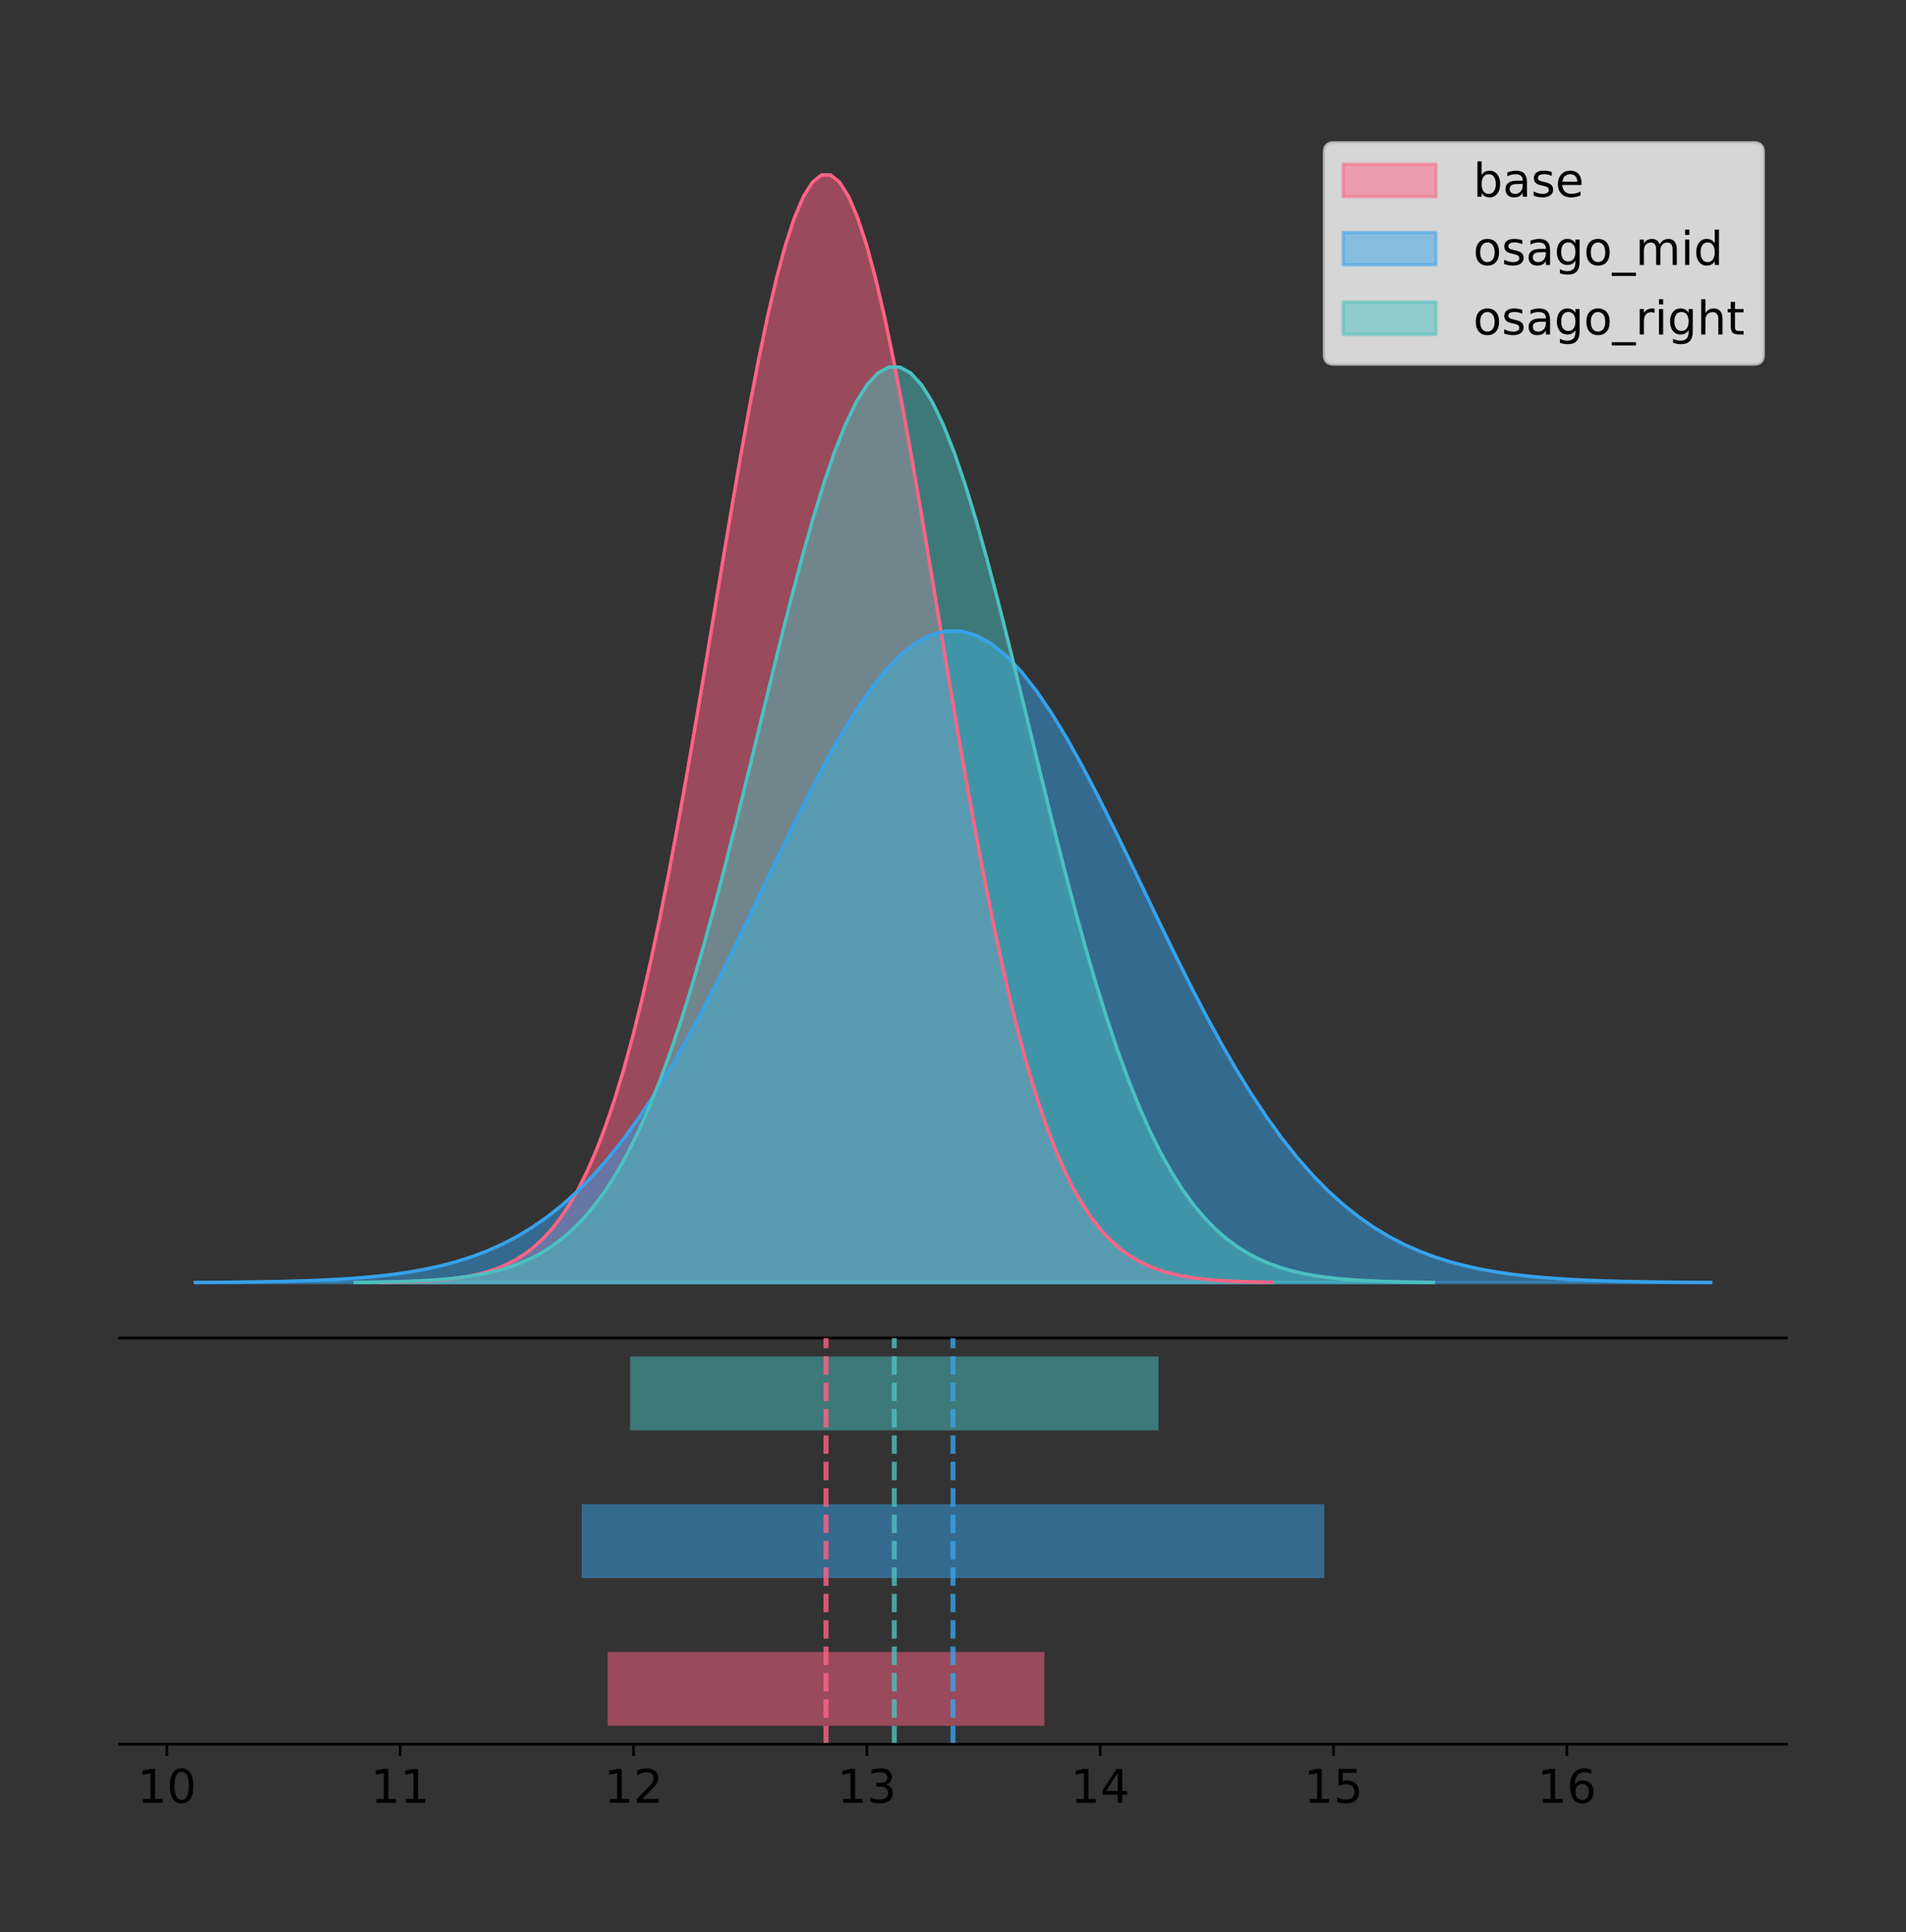 <?xml version="1.0" encoding="utf-8" standalone="no"?>
<!DOCTYPE svg PUBLIC "-//W3C//DTD SVG 1.1//EN"
  "http://www.w3.org/Graphics/SVG/1.1/DTD/svg11.dtd">
<!-- Created with matplotlib (https://matplotlib.org/) -->
<svg height="581.789pt" version="1.1" viewBox="0 0 574.2 581.789" width="574.2pt" xmlns="http://www.w3.org/2000/svg" xmlns:xlink="http://www.w3.org/1999/xlink">
 <rect x="0" y="0" width="574.2" height="581.789" fill="#333333" stroke="none"/>
 <defs>
  <style type="text/css">
*{stroke-linecap:butt;stroke-linejoin:round;}
  </style>
 </defs>
 <g id="figure_1">
  <g id="patch_1">
   <path d="M 0 581.789 
L 574.2 581.789 
L 574.2 0 
L 0 0 
z
" style="fill:none;"/>
  </g>
  <g id="axes_1">
   <g id="patch_2">
    <path d="M 36 402.93 
L 538.2 402.93 
L 538.2 36 
L 36 36 
z
" style="fill:none;"/>
   </g>
   <g id="PolyCollection_1">
    <defs>
     <path d="M 114.586 -195.538 
L 114.586 -195.65 
L 117.299 -195.692 
L 120.011 -195.749 
L 122.723 -195.825 
L 125.436 -195.925 
L 128.148 -196.058 
L 130.86 -196.23 
L 133.572 -196.455 
L 136.285 -196.744 
L 138.997 -197.115 
L 141.709 -197.585 
L 144.422 -198.179 
L 147.134 -198.923 
L 149.846 -199.848 
L 152.559 -200.99 
L 155.271 -202.39 
L 157.983 -204.093 
L 160.696 -206.151 
L 163.408 -208.617 
L 166.12 -211.552 
L 168.833 -215.017 
L 171.545 -219.078 
L 174.257 -223.801 
L 176.97 -229.25 
L 179.682 -235.488 
L 182.394 -242.572 
L 185.107 -250.552 
L 187.819 -259.468 
L 190.531 -269.344 
L 193.243 -280.192 
L 195.956 -292.002 
L 198.668 -304.744 
L 201.38 -318.365 
L 204.093 -332.786 
L 206.805 -347.901 
L 209.517 -363.58 
L 212.23 -379.667 
L 214.942 -395.98 
L 217.654 -412.318 
L 220.367 -428.462 
L 223.079 -444.18 
L 225.791 -459.23 
L 228.504 -473.372 
L 231.216 -486.366 
L 233.928 -497.987 
L 236.641 -508.025 
L 239.353 -516.294 
L 242.065 -522.64 
L 244.778 -526.94 
L 247.49 -529.111 
L 250.202 -529.111 
L 252.914 -526.94 
L 255.627 -522.64 
L 258.339 -516.294 
L 261.051 -508.025 
L 263.764 -497.987 
L 266.476 -486.366 
L 269.188 -473.372 
L 271.901 -459.23 
L 274.613 -444.18 
L 277.325 -428.462 
L 280.038 -412.318 
L 282.75 -395.98 
L 285.462 -379.667 
L 288.175 -363.58 
L 290.887 -347.901 
L 293.599 -332.786 
L 296.312 -318.365 
L 299.024 -304.744 
L 301.736 -292.002 
L 304.449 -280.192 
L 307.161 -269.344 
L 309.873 -259.468 
L 312.585 -250.552 
L 315.298 -242.572 
L 318.01 -235.488 
L 320.722 -229.25 
L 323.435 -223.801 
L 326.147 -219.078 
L 328.859 -215.017 
L 331.572 -211.552 
L 334.284 -208.617 
L 336.996 -206.151 
L 339.709 -204.093 
L 342.421 -202.39 
L 345.133 -200.99 
L 347.846 -199.848 
L 350.558 -198.923 
L 353.27 -198.179 
L 355.983 -197.585 
L 358.695 -197.115 
L 361.407 -196.744 
L 364.12 -196.455 
L 366.832 -196.23 
L 369.544 -196.058 
L 372.256 -195.925 
L 374.969 -195.825 
L 377.681 -195.749 
L 380.393 -195.692 
L 383.106 -195.65 
L 383.106 -195.538 
L 383.106 -195.538 
L 380.393 -195.538 
L 377.681 -195.538 
L 374.969 -195.538 
L 372.256 -195.538 
L 369.544 -195.538 
L 366.832 -195.538 
L 364.12 -195.538 
L 361.407 -195.538 
L 358.695 -195.538 
L 355.983 -195.538 
L 353.27 -195.538 
L 350.558 -195.538 
L 347.846 -195.538 
L 345.133 -195.538 
L 342.421 -195.538 
L 339.709 -195.538 
L 336.996 -195.538 
L 334.284 -195.538 
L 331.572 -195.538 
L 328.859 -195.538 
L 326.147 -195.538 
L 323.435 -195.538 
L 320.722 -195.538 
L 318.01 -195.538 
L 315.298 -195.538 
L 312.585 -195.538 
L 309.873 -195.538 
L 307.161 -195.538 
L 304.449 -195.538 
L 301.736 -195.538 
L 299.024 -195.538 
L 296.312 -195.538 
L 293.599 -195.538 
L 290.887 -195.538 
L 288.175 -195.538 
L 285.462 -195.538 
L 282.75 -195.538 
L 280.038 -195.538 
L 277.325 -195.538 
L 274.613 -195.538 
L 271.901 -195.538 
L 269.188 -195.538 
L 266.476 -195.538 
L 263.764 -195.538 
L 261.051 -195.538 
L 258.339 -195.538 
L 255.627 -195.538 
L 252.914 -195.538 
L 250.202 -195.538 
L 247.49 -195.538 
L 244.778 -195.538 
L 242.065 -195.538 
L 239.353 -195.538 
L 236.641 -195.538 
L 233.928 -195.538 
L 231.216 -195.538 
L 228.504 -195.538 
L 225.791 -195.538 
L 223.079 -195.538 
L 220.367 -195.538 
L 217.654 -195.538 
L 214.942 -195.538 
L 212.23 -195.538 
L 209.517 -195.538 
L 206.805 -195.538 
L 204.093 -195.538 
L 201.38 -195.538 
L 198.668 -195.538 
L 195.956 -195.538 
L 193.243 -195.538 
L 190.531 -195.538 
L 187.819 -195.538 
L 185.107 -195.538 
L 182.394 -195.538 
L 179.682 -195.538 
L 176.97 -195.538 
L 174.257 -195.538 
L 171.545 -195.538 
L 168.833 -195.538 
L 166.12 -195.538 
L 163.408 -195.538 
L 160.696 -195.538 
L 157.983 -195.538 
L 155.271 -195.538 
L 152.559 -195.538 
L 149.846 -195.538 
L 147.134 -195.538 
L 144.422 -195.538 
L 141.709 -195.538 
L 138.997 -195.538 
L 136.285 -195.538 
L 133.572 -195.538 
L 130.86 -195.538 
L 128.148 -195.538 
L 125.436 -195.538 
L 122.723 -195.538 
L 120.011 -195.538 
L 117.299 -195.538 
L 114.586 -195.538 
z
" id="m5df2a8a5c7" style="stroke:#ff6384;stroke-opacity:0.5;"/>
    </defs>
    <g clip-path="url(#pee54e3c9fa)">
     <use style="fill:#ff6384;fill-opacity:0.5;stroke:#ff6384;stroke-opacity:0.5;" x="0" xlink:href="#m5df2a8a5c7" y="581.789"/>
    </g>
   </g>
   <g id="PolyCollection_2">
    <defs>
     <path d="M 58.827 -195.538 
L 58.827 -195.604 
L 63.439 -195.629 
L 68.05 -195.662 
L 72.662 -195.707 
L 77.274 -195.766 
L 81.885 -195.844 
L 86.497 -195.945 
L 91.108 -196.077 
L 95.72 -196.248 
L 100.331 -196.465 
L 104.943 -196.742 
L 109.555 -197.091 
L 114.166 -197.529 
L 118.778 -198.073 
L 123.389 -198.745 
L 128.001 -199.568 
L 132.612 -200.57 
L 137.224 -201.78 
L 141.836 -203.23 
L 146.447 -204.956 
L 151.059 -206.995 
L 155.67 -209.383 
L 160.282 -212.161 
L 164.893 -215.366 
L 169.505 -219.035 
L 174.117 -223.201 
L 178.728 -227.895 
L 183.34 -233.139 
L 187.951 -238.948 
L 192.563 -245.328 
L 197.174 -252.274 
L 201.786 -259.768 
L 206.398 -267.779 
L 211.009 -276.261 
L 215.621 -285.151 
L 220.232 -294.373 
L 224.844 -303.834 
L 229.455 -313.429 
L 234.067 -323.038 
L 238.679 -332.534 
L 243.29 -341.778 
L 247.902 -350.63 
L 252.513 -358.947 
L 257.125 -366.59 
L 261.736 -373.425 
L 266.348 -379.329 
L 270.96 -384.192 
L 275.571 -387.924 
L 280.183 -390.454 
L 284.794 -391.73 
L 289.406 -391.73 
L 294.017 -390.454 
L 298.629 -387.924 
L 303.24 -384.192 
L 307.852 -379.329 
L 312.464 -373.425 
L 317.075 -366.59 
L 321.687 -358.947 
L 326.298 -350.63 
L 330.91 -341.778 
L 335.521 -332.534 
L 340.133 -323.038 
L 344.745 -313.429 
L 349.356 -303.834 
L 353.968 -294.373 
L 358.579 -285.151 
L 363.191 -276.261 
L 367.802 -267.779 
L 372.414 -259.768 
L 377.026 -252.274 
L 381.637 -245.328 
L 386.249 -238.948 
L 390.86 -233.139 
L 395.472 -227.895 
L 400.083 -223.201 
L 404.695 -219.035 
L 409.307 -215.366 
L 413.918 -212.161 
L 418.53 -209.383 
L 423.141 -206.995 
L 427.753 -204.956 
L 432.364 -203.23 
L 436.976 -201.78 
L 441.588 -200.57 
L 446.199 -199.568 
L 450.811 -198.745 
L 455.422 -198.073 
L 460.034 -197.529 
L 464.645 -197.091 
L 469.257 -196.742 
L 473.869 -196.465 
L 478.48 -196.248 
L 483.092 -196.077 
L 487.703 -195.945 
L 492.315 -195.844 
L 496.926 -195.766 
L 501.538 -195.707 
L 506.15 -195.662 
L 510.761 -195.629 
L 515.373 -195.604 
L 515.373 -195.538 
L 515.373 -195.538 
L 510.761 -195.538 
L 506.15 -195.538 
L 501.538 -195.538 
L 496.926 -195.538 
L 492.315 -195.538 
L 487.703 -195.538 
L 483.092 -195.538 
L 478.48 -195.538 
L 473.869 -195.538 
L 469.257 -195.538 
L 464.645 -195.538 
L 460.034 -195.538 
L 455.422 -195.538 
L 450.811 -195.538 
L 446.199 -195.538 
L 441.588 -195.538 
L 436.976 -195.538 
L 432.364 -195.538 
L 427.753 -195.538 
L 423.141 -195.538 
L 418.53 -195.538 
L 413.918 -195.538 
L 409.307 -195.538 
L 404.695 -195.538 
L 400.083 -195.538 
L 395.472 -195.538 
L 390.86 -195.538 
L 386.249 -195.538 
L 381.637 -195.538 
L 377.026 -195.538 
L 372.414 -195.538 
L 367.802 -195.538 
L 363.191 -195.538 
L 358.579 -195.538 
L 353.968 -195.538 
L 349.356 -195.538 
L 344.745 -195.538 
L 340.133 -195.538 
L 335.521 -195.538 
L 330.91 -195.538 
L 326.298 -195.538 
L 321.687 -195.538 
L 317.075 -195.538 
L 312.464 -195.538 
L 307.852 -195.538 
L 303.24 -195.538 
L 298.629 -195.538 
L 294.017 -195.538 
L 289.406 -195.538 
L 284.794 -195.538 
L 280.183 -195.538 
L 275.571 -195.538 
L 270.96 -195.538 
L 266.348 -195.538 
L 261.736 -195.538 
L 257.125 -195.538 
L 252.513 -195.538 
L 247.902 -195.538 
L 243.29 -195.538 
L 238.679 -195.538 
L 234.067 -195.538 
L 229.455 -195.538 
L 224.844 -195.538 
L 220.232 -195.538 
L 215.621 -195.538 
L 211.009 -195.538 
L 206.398 -195.538 
L 201.786 -195.538 
L 197.174 -195.538 
L 192.563 -195.538 
L 187.951 -195.538 
L 183.34 -195.538 
L 178.728 -195.538 
L 174.117 -195.538 
L 169.505 -195.538 
L 164.893 -195.538 
L 160.282 -195.538 
L 155.67 -195.538 
L 151.059 -195.538 
L 146.447 -195.538 
L 141.836 -195.538 
L 137.224 -195.538 
L 132.612 -195.538 
L 128.001 -195.538 
L 123.389 -195.538 
L 118.778 -195.538 
L 114.166 -195.538 
L 109.555 -195.538 
L 104.943 -195.538 
L 100.331 -195.538 
L 95.72 -195.538 
L 91.108 -195.538 
L 86.497 -195.538 
L 81.885 -195.538 
L 77.274 -195.538 
L 72.662 -195.538 
L 68.05 -195.538 
L 63.439 -195.538 
L 58.827 -195.538 
z
" id="m80ee0fc77f" style="stroke:#36a2eb;stroke-opacity:0.5;"/>
    </defs>
    <g clip-path="url(#pee54e3c9fa)">
     <use style="fill:#36a2eb;fill-opacity:0.5;stroke:#36a2eb;stroke-opacity:0.5;" x="0" xlink:href="#m80ee0fc77f" y="581.789"/>
    </g>
   </g>
   <g id="PolyCollection_3">
    <defs>
     <path d="M 106.988 -195.538 
L 106.988 -195.631 
L 110.269 -195.665 
L 113.55 -195.712 
L 116.832 -195.775 
L 120.113 -195.858 
L 123.394 -195.967 
L 126.676 -196.11 
L 129.957 -196.296 
L 133.238 -196.535 
L 136.52 -196.841 
L 139.801 -197.23 
L 143.082 -197.721 
L 146.364 -198.336 
L 149.645 -199.101 
L 152.926 -200.045 
L 156.208 -201.202 
L 159.489 -202.61 
L 162.77 -204.31 
L 166.052 -206.349 
L 169.333 -208.775 
L 172.614 -211.639 
L 175.896 -214.996 
L 179.177 -218.9 
L 182.459 -223.404 
L 185.74 -228.56 
L 189.021 -234.416 
L 192.303 -241.012 
L 195.584 -248.382 
L 198.865 -256.545 
L 202.147 -265.512 
L 205.428 -275.274 
L 208.709 -285.807 
L 211.991 -297.066 
L 215.272 -308.985 
L 218.553 -321.48 
L 221.835 -334.44 
L 225.116 -347.737 
L 228.397 -361.221 
L 231.679 -374.726 
L 234.96 -388.071 
L 238.241 -401.062 
L 241.523 -413.503 
L 244.804 -425.192 
L 248.085 -435.933 
L 251.367 -445.539 
L 254.648 -453.836 
L 257.929 -460.671 
L 261.211 -465.916 
L 264.492 -469.471 
L 267.773 -471.265 
L 271.055 -471.265 
L 274.336 -469.471 
L 277.617 -465.916 
L 280.899 -460.671 
L 284.18 -453.836 
L 287.461 -445.539 
L 290.743 -435.933 
L 294.024 -425.192 
L 297.305 -413.503 
L 300.587 -401.062 
L 303.868 -388.071 
L 307.149 -374.726 
L 310.431 -361.221 
L 313.712 -347.737 
L 316.993 -334.44 
L 320.275 -321.48 
L 323.556 -308.985 
L 326.837 -297.066 
L 330.119 -285.807 
L 333.4 -275.274 
L 336.682 -265.512 
L 339.963 -256.545 
L 343.244 -248.382 
L 346.526 -241.012 
L 349.807 -234.416 
L 353.088 -228.56 
L 356.37 -223.404 
L 359.651 -218.9 
L 362.932 -214.996 
L 366.214 -211.639 
L 369.495 -208.775 
L 372.776 -206.349 
L 376.058 -204.31 
L 379.339 -202.61 
L 382.62 -201.202 
L 385.902 -200.045 
L 389.183 -199.101 
L 392.464 -198.336 
L 395.746 -197.721 
L 399.027 -197.23 
L 402.308 -196.841 
L 405.59 -196.535 
L 408.871 -196.296 
L 412.152 -196.11 
L 415.434 -195.967 
L 418.715 -195.858 
L 421.996 -195.775 
L 425.278 -195.712 
L 428.559 -195.665 
L 431.84 -195.631 
L 431.84 -195.538 
L 431.84 -195.538 
L 428.559 -195.538 
L 425.278 -195.538 
L 421.996 -195.538 
L 418.715 -195.538 
L 415.434 -195.538 
L 412.152 -195.538 
L 408.871 -195.538 
L 405.59 -195.538 
L 402.308 -195.538 
L 399.027 -195.538 
L 395.746 -195.538 
L 392.464 -195.538 
L 389.183 -195.538 
L 385.902 -195.538 
L 382.62 -195.538 
L 379.339 -195.538 
L 376.058 -195.538 
L 372.776 -195.538 
L 369.495 -195.538 
L 366.214 -195.538 
L 362.932 -195.538 
L 359.651 -195.538 
L 356.37 -195.538 
L 353.088 -195.538 
L 349.807 -195.538 
L 346.526 -195.538 
L 343.244 -195.538 
L 339.963 -195.538 
L 336.682 -195.538 
L 333.4 -195.538 
L 330.119 -195.538 
L 326.837 -195.538 
L 323.556 -195.538 
L 320.275 -195.538 
L 316.993 -195.538 
L 313.712 -195.538 
L 310.431 -195.538 
L 307.149 -195.538 
L 303.868 -195.538 
L 300.587 -195.538 
L 297.305 -195.538 
L 294.024 -195.538 
L 290.743 -195.538 
L 287.461 -195.538 
L 284.18 -195.538 
L 280.899 -195.538 
L 277.617 -195.538 
L 274.336 -195.538 
L 271.055 -195.538 
L 267.773 -195.538 
L 264.492 -195.538 
L 261.211 -195.538 
L 257.929 -195.538 
L 254.648 -195.538 
L 251.367 -195.538 
L 248.085 -195.538 
L 244.804 -195.538 
L 241.523 -195.538 
L 238.241 -195.538 
L 234.96 -195.538 
L 231.679 -195.538 
L 228.397 -195.538 
L 225.116 -195.538 
L 221.835 -195.538 
L 218.553 -195.538 
L 215.272 -195.538 
L 211.991 -195.538 
L 208.709 -195.538 
L 205.428 -195.538 
L 202.147 -195.538 
L 198.865 -195.538 
L 195.584 -195.538 
L 192.303 -195.538 
L 189.021 -195.538 
L 185.74 -195.538 
L 182.459 -195.538 
L 179.177 -195.538 
L 175.896 -195.538 
L 172.614 -195.538 
L 169.333 -195.538 
L 166.052 -195.538 
L 162.77 -195.538 
L 159.489 -195.538 
L 156.208 -195.538 
L 152.926 -195.538 
L 149.645 -195.538 
L 146.364 -195.538 
L 143.082 -195.538 
L 139.801 -195.538 
L 136.52 -195.538 
L 133.238 -195.538 
L 129.957 -195.538 
L 126.676 -195.538 
L 123.394 -195.538 
L 120.113 -195.538 
L 116.832 -195.538 
L 113.55 -195.538 
L 110.269 -195.538 
L 106.988 -195.538 
z
" id="m386446748a" style="stroke:#4bc0c0;stroke-opacity:0.5;"/>
    </defs>
    <g clip-path="url(#pee54e3c9fa)">
     <use style="fill:#4bc0c0;fill-opacity:0.5;stroke:#4bc0c0;stroke-opacity:0.5;" x="0" xlink:href="#m386446748a" y="581.789"/>
    </g>
   </g>
   <g id="line2d_1">
    <path clip-path="url(#pee54e3c9fa)" d="M 114.586 386.139 
L 117.299 386.097 
L 120.011 386.04 
L 122.723 385.965 
L 125.436 385.864 
L 128.148 385.732 
L 130.86 385.559 
L 133.572 385.334 
L 136.285 385.045 
L 138.997 384.675 
L 141.709 384.204 
L 144.422 383.61 
L 147.134 382.867 
L 149.846 381.941 
L 152.559 380.799 
L 155.271 379.399 
L 157.983 377.696 
L 160.696 375.639 
L 163.408 373.172 
L 166.12 370.238 
L 168.833 366.772 
L 171.545 362.711 
L 174.257 357.989 
L 176.97 352.539 
L 179.682 346.301 
L 182.394 339.217 
L 185.107 331.237 
L 187.819 322.322 
L 190.531 312.445 
L 193.243 301.597 
L 195.956 289.787 
L 198.668 277.045 
L 201.38 263.424 
L 204.093 249.004 
L 206.805 233.888 
L 209.517 218.209 
L 212.23 202.123 
L 214.942 185.809 
L 217.654 169.471 
L 220.367 153.327 
L 223.079 137.61 
L 225.791 122.559 
L 228.504 108.418 
L 231.216 95.423 
L 233.928 83.803 
L 236.641 73.765 
L 239.353 65.495 
L 242.065 59.15 
L 244.778 54.85 
L 247.49 52.679 
L 250.202 52.679 
L 252.914 54.85 
L 255.627 59.15 
L 258.339 65.495 
L 261.051 73.765 
L 263.764 83.803 
L 266.476 95.423 
L 269.188 108.418 
L 271.901 122.559 
L 274.613 137.61 
L 277.325 153.327 
L 280.038 169.471 
L 282.75 185.809 
L 285.462 202.123 
L 288.175 218.209 
L 290.887 233.888 
L 293.599 249.004 
L 296.312 263.424 
L 299.024 277.045 
L 301.736 289.787 
L 304.449 301.597 
L 307.161 312.445 
L 309.873 322.322 
L 312.585 331.237 
L 315.298 339.217 
L 318.01 346.301 
L 320.722 352.539 
L 323.435 357.989 
L 326.147 362.711 
L 328.859 366.772 
L 331.572 370.238 
L 334.284 373.172 
L 336.996 375.639 
L 339.709 377.696 
L 342.421 379.399 
L 345.133 380.799 
L 347.846 381.941 
L 350.558 382.867 
L 353.27 383.61 
L 355.983 384.204 
L 358.695 384.675 
L 361.407 385.045 
L 364.12 385.334 
L 366.832 385.559 
L 369.544 385.732 
L 372.256 385.864 
L 374.969 385.965 
L 377.681 386.04 
L 380.393 386.097 
L 383.106 386.139 
" style="fill:none;stroke:#ff6384;stroke-linecap:square;"/>
   </g>
   <g id="line2d_2">
    <path clip-path="url(#pee54e3c9fa)" d="M 58.827 386.185 
L 63.439 386.161 
L 68.05 386.127 
L 72.662 386.083 
L 77.274 386.024 
L 81.885 385.946 
L 86.497 385.844 
L 91.108 385.712 
L 95.72 385.542 
L 100.331 385.324 
L 104.943 385.047 
L 109.555 384.698 
L 114.166 384.261 
L 118.778 383.716 
L 123.389 383.045 
L 128.001 382.221 
L 132.612 381.219 
L 137.224 380.009 
L 141.836 378.559 
L 146.447 376.833 
L 151.059 374.795 
L 155.67 372.406 
L 160.282 369.629 
L 164.893 366.424 
L 169.505 362.755 
L 174.117 358.588 
L 178.728 353.894 
L 183.34 348.651 
L 187.951 342.842 
L 192.563 336.462 
L 197.174 329.516 
L 201.786 322.021 
L 206.398 314.01 
L 211.009 305.528 
L 215.621 296.638 
L 220.232 287.416 
L 224.844 277.955 
L 229.455 268.36 
L 234.067 258.751 
L 238.679 249.256 
L 243.29 240.011 
L 247.902 231.159 
L 252.513 222.842 
L 257.125 215.199 
L 261.736 208.365 
L 266.348 202.461 
L 270.96 197.597 
L 275.571 193.865 
L 280.183 191.336 
L 284.794 190.059 
L 289.406 190.059 
L 294.017 191.336 
L 298.629 193.865 
L 303.24 197.597 
L 307.852 202.461 
L 312.464 208.365 
L 317.075 215.199 
L 321.687 222.842 
L 326.298 231.159 
L 330.91 240.011 
L 335.521 249.256 
L 340.133 258.751 
L 344.745 268.36 
L 349.356 277.955 
L 353.968 287.416 
L 358.579 296.638 
L 363.191 305.528 
L 367.802 314.01 
L 372.414 322.021 
L 377.026 329.516 
L 381.637 336.462 
L 386.249 342.842 
L 390.86 348.651 
L 395.472 353.894 
L 400.083 358.588 
L 404.695 362.755 
L 409.307 366.424 
L 413.918 369.629 
L 418.53 372.406 
L 423.141 374.795 
L 427.753 376.833 
L 432.364 378.559 
L 436.976 380.009 
L 441.588 381.219 
L 446.199 382.221 
L 450.811 383.045 
L 455.422 383.716 
L 460.034 384.261 
L 464.645 384.698 
L 469.257 385.047 
L 473.869 385.324 
L 478.48 385.542 
L 483.092 385.712 
L 487.703 385.844 
L 492.315 385.946 
L 496.926 386.024 
L 501.538 386.083 
L 506.15 386.127 
L 510.761 386.161 
L 515.373 386.185 
" style="fill:none;stroke:#36a2eb;stroke-linecap:square;"/>
   </g>
   <g id="line2d_3">
    <path clip-path="url(#pee54e3c9fa)" d="M 106.988 386.159 
L 110.269 386.124 
L 113.55 386.077 
L 116.832 386.014 
L 120.113 385.931 
L 123.394 385.822 
L 126.676 385.679 
L 129.957 385.493 
L 133.238 385.254 
L 136.52 384.948 
L 139.801 384.559 
L 143.082 384.068 
L 146.364 383.453 
L 149.645 382.689 
L 152.926 381.745 
L 156.208 380.588 
L 159.489 379.18 
L 162.77 377.479 
L 166.052 375.44 
L 169.333 373.015 
L 172.614 370.15 
L 175.896 366.793 
L 179.177 362.89 
L 182.459 358.386 
L 185.74 353.229 
L 189.021 347.373 
L 192.303 340.777 
L 195.584 333.408 
L 198.865 325.244 
L 202.147 316.277 
L 205.428 306.515 
L 208.709 295.983 
L 211.991 284.724 
L 215.272 272.804 
L 218.553 260.31 
L 221.835 247.349 
L 225.116 234.053 
L 228.397 220.568 
L 231.679 207.063 
L 234.96 193.719 
L 238.241 180.727 
L 241.523 168.286 
L 244.804 156.597 
L 248.085 145.856 
L 251.367 136.251 
L 254.648 127.954 
L 257.929 121.118 
L 261.211 115.873 
L 264.492 112.319 
L 267.773 110.524 
L 271.055 110.524 
L 274.336 112.319 
L 277.617 115.873 
L 280.899 121.118 
L 284.18 127.954 
L 287.461 136.251 
L 290.743 145.856 
L 294.024 156.597 
L 297.305 168.286 
L 300.587 180.727 
L 303.868 193.719 
L 307.149 207.063 
L 310.431 220.568 
L 313.712 234.053 
L 316.993 247.349 
L 320.275 260.31 
L 323.556 272.804 
L 326.837 284.724 
L 330.119 295.983 
L 333.4 306.515 
L 336.682 316.277 
L 339.963 325.244 
L 343.244 333.408 
L 346.526 340.777 
L 349.807 347.373 
L 353.088 353.229 
L 356.37 358.386 
L 359.651 362.89 
L 362.932 366.793 
L 366.214 370.15 
L 369.495 373.015 
L 372.776 375.44 
L 376.058 377.479 
L 379.339 379.18 
L 382.62 380.588 
L 385.902 381.745 
L 389.183 382.689 
L 392.464 383.453 
L 395.746 384.068 
L 399.027 384.559 
L 402.308 384.948 
L 405.59 385.254 
L 408.871 385.493 
L 412.152 385.679 
L 415.434 385.822 
L 418.715 385.931 
L 421.996 386.014 
L 425.278 386.077 
L 428.559 386.124 
L 431.84 386.159 
" style="fill:none;stroke:#4bc0c0;stroke-linecap:square;"/>
   </g>
   <g id="patch_3">
    <path d="M 36 402.93 
L 538.2 402.93 
" style="fill:none;stroke:#000000;stroke-linecap:square;stroke-linejoin:miter;stroke-width:0.8;"/>
   </g>
   <g id="legend_1">
    <g id="patch_4">
     <path d="M 401.814 109.627 
L 528.4 109.627 
Q 531.2 109.627 531.2 106.827 
L 531.2 45.8 
Q 531.2 43 528.4 43 
L 401.814 43 
Q 399.014 43 399.014 45.8 
L 399.014 106.827 
Q 399.014 109.627 401.814 109.627 
z
" style="fill:#ffffff;opacity:0.8;stroke:#cccccc;stroke-linejoin:miter;"/>
    </g>
    <g id="patch_5">
     <path d="M 404.614 59.238 
L 432.614 59.238 
L 432.614 49.438 
L 404.614 49.438 
z
" style="fill:#ff6384;opacity:0.5;stroke:#ff6384;stroke-linejoin:miter;"/>
    </g>
    <g id="text_1">
     <!-- base -->
     <defs>
      <path d="M 48.688 27.297 
Q 48.688 37.203 44.609 42.844 
Q 40.531 48.484 33.406 48.484 
Q 26.266 48.484 22.188 42.844 
Q 18.109 37.203 18.109 27.297 
Q 18.109 17.391 22.188 11.75 
Q 26.266 6.109 33.406 6.109 
Q 40.531 6.109 44.609 11.75 
Q 48.688 17.391 48.688 27.297 
z
M 18.109 46.391 
Q 20.953 51.266 25.266 53.625 
Q 29.594 56 35.594 56 
Q 45.562 56 51.781 48.094 
Q 58.016 40.188 58.016 27.297 
Q 58.016 14.406 51.781 6.484 
Q 45.562 -1.422 35.594 -1.422 
Q 29.594 -1.422 25.266 0.953 
Q 20.953 3.328 18.109 8.203 
L 18.109 0 
L 9.078 0 
L 9.078 75.984 
L 18.109 75.984 
z
" id="DejaVuSans-98"/>
      <path d="M 34.281 27.484 
Q 23.391 27.484 19.188 25 
Q 14.984 22.516 14.984 16.5 
Q 14.984 11.719 18.141 8.906 
Q 21.297 6.109 26.703 6.109 
Q 34.188 6.109 38.703 11.406 
Q 43.219 16.703 43.219 25.484 
L 43.219 27.484 
z
M 52.203 31.203 
L 52.203 0 
L 43.219 0 
L 43.219 8.297 
Q 40.141 3.328 35.547 0.953 
Q 30.953 -1.422 24.312 -1.422 
Q 15.922 -1.422 10.953 3.297 
Q 6 8.016 6 15.922 
Q 6 25.141 12.172 29.828 
Q 18.359 34.516 30.609 34.516 
L 43.219 34.516 
L 43.219 35.406 
Q 43.219 41.609 39.141 45 
Q 35.062 48.391 27.688 48.391 
Q 23 48.391 18.547 47.266 
Q 14.109 46.141 10.016 43.891 
L 10.016 52.203 
Q 14.938 54.109 19.578 55.047 
Q 24.219 56 28.609 56 
Q 40.484 56 46.344 49.844 
Q 52.203 43.703 52.203 31.203 
z
" id="DejaVuSans-97"/>
      <path d="M 44.281 53.078 
L 44.281 44.578 
Q 40.484 46.531 36.375 47.5 
Q 32.281 48.484 27.875 48.484 
Q 21.188 48.484 17.844 46.438 
Q 14.5 44.391 14.5 40.281 
Q 14.5 37.156 16.891 35.375 
Q 19.281 33.594 26.516 31.984 
L 29.594 31.297 
Q 39.156 29.25 43.188 25.516 
Q 47.219 21.781 47.219 15.094 
Q 47.219 7.469 41.188 3.016 
Q 35.156 -1.422 24.609 -1.422 
Q 20.219 -1.422 15.453 -0.562 
Q 10.688 0.297 5.422 2 
L 5.422 11.281 
Q 10.406 8.688 15.234 7.391 
Q 20.062 6.109 24.812 6.109 
Q 31.156 6.109 34.562 8.281 
Q 37.984 10.453 37.984 14.406 
Q 37.984 18.062 35.516 20.016 
Q 33.062 21.969 24.703 23.781 
L 21.578 24.516 
Q 13.234 26.266 9.516 29.906 
Q 5.812 33.547 5.812 39.891 
Q 5.812 47.609 11.281 51.797 
Q 16.75 56 26.812 56 
Q 31.781 56 36.172 55.266 
Q 40.578 54.547 44.281 53.078 
z
" id="DejaVuSans-115"/>
      <path d="M 56.203 29.594 
L 56.203 25.203 
L 14.891 25.203 
Q 15.484 15.922 20.484 11.062 
Q 25.484 6.203 34.422 6.203 
Q 39.594 6.203 44.453 7.469 
Q 49.312 8.734 54.109 11.281 
L 54.109 2.781 
Q 49.266 0.734 44.188 -0.344 
Q 39.109 -1.422 33.891 -1.422 
Q 20.797 -1.422 13.156 6.188 
Q 5.516 13.812 5.516 26.812 
Q 5.516 40.234 12.766 48.109 
Q 20.016 56 32.328 56 
Q 43.359 56 49.781 48.891 
Q 56.203 41.797 56.203 29.594 
z
M 47.219 32.234 
Q 47.125 39.594 43.094 43.984 
Q 39.062 48.391 32.422 48.391 
Q 24.906 48.391 20.391 44.141 
Q 15.875 39.891 15.188 32.172 
z
" id="DejaVuSans-101"/>
     </defs>
     <g transform="translate(443.814 59.238)scale(0.14 -0.14)">
      <use xlink:href="#DejaVuSans-98"/>
      <use x="63.477" xlink:href="#DejaVuSans-97"/>
      <use x="124.756" xlink:href="#DejaVuSans-115"/>
      <use x="176.855" xlink:href="#DejaVuSans-101"/>
     </g>
    </g>
    <g id="patch_6">
     <path d="M 404.614 79.787 
L 432.614 79.787 
L 432.614 69.987 
L 404.614 69.987 
z
" style="fill:#36a2eb;opacity:0.5;stroke:#36a2eb;stroke-linejoin:miter;"/>
    </g>
    <g id="text_2">
     <!-- osago_mid -->
     <defs>
      <path d="M 30.609 48.391 
Q 23.391 48.391 19.188 42.75 
Q 14.984 37.109 14.984 27.297 
Q 14.984 17.484 19.156 11.844 
Q 23.344 6.203 30.609 6.203 
Q 37.797 6.203 41.984 11.859 
Q 46.188 17.531 46.188 27.297 
Q 46.188 37.016 41.984 42.703 
Q 37.797 48.391 30.609 48.391 
z
M 30.609 56 
Q 42.328 56 49.016 48.375 
Q 55.719 40.766 55.719 27.297 
Q 55.719 13.875 49.016 6.219 
Q 42.328 -1.422 30.609 -1.422 
Q 18.844 -1.422 12.172 6.219 
Q 5.516 13.875 5.516 27.297 
Q 5.516 40.766 12.172 48.375 
Q 18.844 56 30.609 56 
z
" id="DejaVuSans-111"/>
      <path d="M 45.406 27.984 
Q 45.406 37.75 41.375 43.109 
Q 37.359 48.484 30.078 48.484 
Q 22.859 48.484 18.828 43.109 
Q 14.797 37.75 14.797 27.984 
Q 14.797 18.266 18.828 12.891 
Q 22.859 7.516 30.078 7.516 
Q 37.359 7.516 41.375 12.891 
Q 45.406 18.266 45.406 27.984 
z
M 54.391 6.781 
Q 54.391 -7.172 48.188 -13.984 
Q 42 -20.797 29.203 -20.797 
Q 24.469 -20.797 20.266 -20.094 
Q 16.062 -19.391 12.109 -17.922 
L 12.109 -9.188 
Q 16.062 -11.328 19.922 -12.344 
Q 23.781 -13.375 27.781 -13.375 
Q 36.625 -13.375 41.016 -8.766 
Q 45.406 -4.156 45.406 5.172 
L 45.406 9.625 
Q 42.625 4.781 38.281 2.391 
Q 33.938 0 27.875 0 
Q 17.828 0 11.672 7.656 
Q 5.516 15.328 5.516 27.984 
Q 5.516 40.672 11.672 48.328 
Q 17.828 56 27.875 56 
Q 33.938 56 38.281 53.609 
Q 42.625 51.219 45.406 46.391 
L 45.406 54.688 
L 54.391 54.688 
z
" id="DejaVuSans-103"/>
      <path d="M 50.984 -16.609 
L 50.984 -23.578 
L -0.984 -23.578 
L -0.984 -16.609 
z
" id="DejaVuSans-95"/>
      <path d="M 52 44.188 
Q 55.375 50.25 60.062 53.125 
Q 64.75 56 71.094 56 
Q 79.641 56 84.281 50.016 
Q 88.922 44.047 88.922 33.016 
L 88.922 0 
L 79.891 0 
L 79.891 32.719 
Q 79.891 40.578 77.094 44.375 
Q 74.312 48.188 68.609 48.188 
Q 61.625 48.188 57.562 43.547 
Q 53.516 38.922 53.516 30.906 
L 53.516 0 
L 44.484 0 
L 44.484 32.719 
Q 44.484 40.625 41.703 44.406 
Q 38.922 48.188 33.109 48.188 
Q 26.219 48.188 22.156 43.531 
Q 18.109 38.875 18.109 30.906 
L 18.109 0 
L 9.078 0 
L 9.078 54.688 
L 18.109 54.688 
L 18.109 46.188 
Q 21.188 51.219 25.484 53.609 
Q 29.781 56 35.688 56 
Q 41.656 56 45.828 52.969 
Q 50 49.953 52 44.188 
z
" id="DejaVuSans-109"/>
      <path d="M 9.422 54.688 
L 18.406 54.688 
L 18.406 0 
L 9.422 0 
z
M 9.422 75.984 
L 18.406 75.984 
L 18.406 64.594 
L 9.422 64.594 
z
" id="DejaVuSans-105"/>
      <path d="M 45.406 46.391 
L 45.406 75.984 
L 54.391 75.984 
L 54.391 0 
L 45.406 0 
L 45.406 8.203 
Q 42.578 3.328 38.25 0.953 
Q 33.938 -1.422 27.875 -1.422 
Q 17.969 -1.422 11.734 6.484 
Q 5.516 14.406 5.516 27.297 
Q 5.516 40.188 11.734 48.094 
Q 17.969 56 27.875 56 
Q 33.938 56 38.25 53.625 
Q 42.578 51.266 45.406 46.391 
z
M 14.797 27.297 
Q 14.797 17.391 18.875 11.75 
Q 22.953 6.109 30.078 6.109 
Q 37.203 6.109 41.297 11.75 
Q 45.406 17.391 45.406 27.297 
Q 45.406 37.203 41.297 42.844 
Q 37.203 48.484 30.078 48.484 
Q 22.953 48.484 18.875 42.844 
Q 14.797 37.203 14.797 27.297 
z
" id="DejaVuSans-100"/>
     </defs>
     <g transform="translate(443.814 79.787)scale(0.14 -0.14)">
      <use xlink:href="#DejaVuSans-111"/>
      <use x="61.182" xlink:href="#DejaVuSans-115"/>
      <use x="113.281" xlink:href="#DejaVuSans-97"/>
      <use x="174.561" xlink:href="#DejaVuSans-103"/>
      <use x="238.037" xlink:href="#DejaVuSans-111"/>
      <use x="299.219" xlink:href="#DejaVuSans-95"/>
      <use x="349.219" xlink:href="#DejaVuSans-109"/>
      <use x="446.631" xlink:href="#DejaVuSans-105"/>
      <use x="474.414" xlink:href="#DejaVuSans-100"/>
     </g>
    </g>
    <g id="patch_7">
     <path d="M 404.614 100.726 
L 432.614 100.726 
L 432.614 90.926 
L 404.614 90.926 
z
" style="fill:#4bc0c0;opacity:0.5;stroke:#4bc0c0;stroke-linejoin:miter;"/>
    </g>
    <g id="text_3">
     <!-- osago_right -->
     <defs>
      <path d="M 41.109 46.297 
Q 39.594 47.172 37.812 47.578 
Q 36.031 48 33.891 48 
Q 26.266 48 22.188 43.047 
Q 18.109 38.094 18.109 28.812 
L 18.109 0 
L 9.078 0 
L 9.078 54.688 
L 18.109 54.688 
L 18.109 46.188 
Q 20.953 51.172 25.484 53.578 
Q 30.031 56 36.531 56 
Q 37.453 56 38.578 55.875 
Q 39.703 55.766 41.062 55.516 
z
" id="DejaVuSans-114"/>
      <path d="M 54.891 33.016 
L 54.891 0 
L 45.906 0 
L 45.906 32.719 
Q 45.906 40.484 42.875 44.328 
Q 39.844 48.188 33.797 48.188 
Q 26.516 48.188 22.312 43.547 
Q 18.109 38.922 18.109 30.906 
L 18.109 0 
L 9.078 0 
L 9.078 75.984 
L 18.109 75.984 
L 18.109 46.188 
Q 21.344 51.125 25.703 53.562 
Q 30.078 56 35.797 56 
Q 45.219 56 50.047 50.172 
Q 54.891 44.344 54.891 33.016 
z
" id="DejaVuSans-104"/>
      <path d="M 18.312 70.219 
L 18.312 54.688 
L 36.812 54.688 
L 36.812 47.703 
L 18.312 47.703 
L 18.312 18.016 
Q 18.312 11.328 20.141 9.422 
Q 21.969 7.516 27.594 7.516 
L 36.812 7.516 
L 36.812 0 
L 27.594 0 
Q 17.188 0 13.234 3.875 
Q 9.281 7.766 9.281 18.016 
L 9.281 47.703 
L 2.688 47.703 
L 2.688 54.688 
L 9.281 54.688 
L 9.281 70.219 
z
" id="DejaVuSans-116"/>
     </defs>
     <g transform="translate(443.814 100.726)scale(0.14 -0.14)">
      <use xlink:href="#DejaVuSans-111"/>
      <use x="61.182" xlink:href="#DejaVuSans-115"/>
      <use x="113.281" xlink:href="#DejaVuSans-97"/>
      <use x="174.561" xlink:href="#DejaVuSans-103"/>
      <use x="238.037" xlink:href="#DejaVuSans-111"/>
      <use x="299.219" xlink:href="#DejaVuSans-95"/>
      <use x="349.219" xlink:href="#DejaVuSans-114"/>
      <use x="390.332" xlink:href="#DejaVuSans-105"/>
      <use x="418.115" xlink:href="#DejaVuSans-103"/>
      <use x="481.592" xlink:href="#DejaVuSans-104"/>
      <use x="544.971" xlink:href="#DejaVuSans-116"/>
     </g>
    </g>
   </g>
  </g>
  <g id="axes_2">
   <g id="patch_8">
    <path d="M 36 525.24 
L 538.2 525.24 
L 538.2 402.93 
L 36 402.93 
z
" style="fill:none;"/>
   </g>
   <g id="patch_9">
    <path clip-path="url(#p564034d31c)" d="M 183.059 519.68 
L 314.633 519.68 
L 314.633 497.442 
L 183.059 497.442 
z
" style="fill:#ff6384;opacity:0.5;"/>
   </g>
   <g id="patch_10">
    <path clip-path="url(#p564034d31c)" d="M 175.246 475.204 
L 398.954 475.204 
L 398.954 452.966 
L 175.246 452.966 
z
" style="fill:#36a2eb;opacity:0.5;"/>
   </g>
   <g id="patch_11">
    <path clip-path="url(#p564034d31c)" d="M 189.825 430.728 
L 349.003 430.728 
L 349.003 408.49 
L 189.825 408.49 
z
" style="fill:#4bc0c0;opacity:0.5;"/>
   </g>
   <g id="matplotlib.axis_1">
    <g id="xtick_1">
     <g id="line2d_4">
      <defs>
       <path d="M 0 0 
L 0 3.5 
" id="m8d9929461d" style="stroke:#000000;stroke-width:0.8;"/>
      </defs>
      <g>
       <use style="stroke:#000000;stroke-width:0.8;" x="50.265" xlink:href="#m8d9929461d" y="525.24"/>
      </g>
     </g>
     <g id="text_4">
      <!-- 10 -->
      <defs>
       <path d="M 12.406 8.297 
L 28.516 8.297 
L 28.516 63.922 
L 10.984 60.406 
L 10.984 69.391 
L 28.422 72.906 
L 38.281 72.906 
L 38.281 8.297 
L 54.391 8.297 
L 54.391 0 
L 12.406 0 
z
" id="DejaVuSans-49"/>
       <path d="M 31.781 66.406 
Q 24.172 66.406 20.328 58.906 
Q 16.5 51.422 16.5 36.375 
Q 16.5 21.391 20.328 13.891 
Q 24.172 6.391 31.781 6.391 
Q 39.453 6.391 43.281 13.891 
Q 47.125 21.391 47.125 36.375 
Q 47.125 51.422 43.281 58.906 
Q 39.453 66.406 31.781 66.406 
z
M 31.781 74.219 
Q 44.047 74.219 50.516 64.516 
Q 56.984 54.828 56.984 36.375 
Q 56.984 17.969 50.516 8.266 
Q 44.047 -1.422 31.781 -1.422 
Q 19.531 -1.422 13.062 8.266 
Q 6.594 17.969 6.594 36.375 
Q 6.594 54.828 13.062 64.516 
Q 19.531 74.219 31.781 74.219 
z
" id="DejaVuSans-48"/>
      </defs>
      <g transform="translate(41.358 542.878)scale(0.14 -0.14)">
       <use xlink:href="#DejaVuSans-49"/>
       <use x="63.623" xlink:href="#DejaVuSans-48"/>
      </g>
     </g>
    </g>
    <g id="xtick_2">
     <g id="line2d_5">
      <g>
       <use style="stroke:#000000;stroke-width:0.8;" x="120.559" xlink:href="#m8d9929461d" y="525.24"/>
      </g>
     </g>
     <g id="text_5">
      <!-- 11 -->
      <g transform="translate(111.652 542.878)scale(0.14 -0.14)">
       <use xlink:href="#DejaVuSans-49"/>
       <use x="63.623" xlink:href="#DejaVuSans-49"/>
      </g>
     </g>
    </g>
    <g id="xtick_3">
     <g id="line2d_6">
      <g>
       <use style="stroke:#000000;stroke-width:0.8;" x="190.853" xlink:href="#m8d9929461d" y="525.24"/>
      </g>
     </g>
     <g id="text_6">
      <!-- 12 -->
      <defs>
       <path d="M 19.188 8.297 
L 53.609 8.297 
L 53.609 0 
L 7.328 0 
L 7.328 8.297 
Q 12.938 14.109 22.625 23.891 
Q 32.328 33.688 34.812 36.531 
Q 39.547 41.844 41.422 45.531 
Q 43.312 49.219 43.312 52.781 
Q 43.312 58.594 39.234 62.25 
Q 35.156 65.922 28.609 65.922 
Q 23.969 65.922 18.812 64.312 
Q 13.672 62.703 7.812 59.422 
L 7.812 69.391 
Q 13.766 71.781 18.938 73 
Q 24.125 74.219 28.422 74.219 
Q 39.75 74.219 46.484 68.547 
Q 53.219 62.891 53.219 53.422 
Q 53.219 48.922 51.531 44.891 
Q 49.859 40.875 45.406 35.406 
Q 44.188 33.984 37.641 27.219 
Q 31.109 20.453 19.188 8.297 
z
" id="DejaVuSans-50"/>
      </defs>
      <g transform="translate(181.946 542.878)scale(0.14 -0.14)">
       <use xlink:href="#DejaVuSans-49"/>
       <use x="63.623" xlink:href="#DejaVuSans-50"/>
      </g>
     </g>
    </g>
    <g id="xtick_4">
     <g id="line2d_7">
      <g>
       <use style="stroke:#000000;stroke-width:0.8;" x="261.147" xlink:href="#m8d9929461d" y="525.24"/>
      </g>
     </g>
     <g id="text_7">
      <!-- 13 -->
      <defs>
       <path d="M 40.578 39.312 
Q 47.656 37.797 51.625 33 
Q 55.609 28.219 55.609 21.188 
Q 55.609 10.406 48.188 4.484 
Q 40.766 -1.422 27.094 -1.422 
Q 22.516 -1.422 17.656 -0.516 
Q 12.797 0.391 7.625 2.203 
L 7.625 11.719 
Q 11.719 9.328 16.594 8.109 
Q 21.484 6.891 26.812 6.891 
Q 36.078 6.891 40.938 10.547 
Q 45.797 14.203 45.797 21.188 
Q 45.797 27.641 41.281 31.266 
Q 36.766 34.906 28.719 34.906 
L 20.219 34.906 
L 20.219 43.016 
L 29.109 43.016 
Q 36.375 43.016 40.234 45.922 
Q 44.094 48.828 44.094 54.297 
Q 44.094 59.906 40.109 62.906 
Q 36.141 65.922 28.719 65.922 
Q 24.656 65.922 20.016 65.031 
Q 15.375 64.156 9.812 62.312 
L 9.812 71.094 
Q 15.438 72.656 20.344 73.438 
Q 25.25 74.219 29.594 74.219 
Q 40.828 74.219 47.359 69.109 
Q 53.906 64.016 53.906 55.328 
Q 53.906 49.266 50.438 45.094 
Q 46.969 40.922 40.578 39.312 
z
" id="DejaVuSans-51"/>
      </defs>
      <g transform="translate(252.24 542.878)scale(0.14 -0.14)">
       <use xlink:href="#DejaVuSans-49"/>
       <use x="63.623" xlink:href="#DejaVuSans-51"/>
      </g>
     </g>
    </g>
    <g id="xtick_5">
     <g id="line2d_8">
      <g>
       <use style="stroke:#000000;stroke-width:0.8;" x="331.441" xlink:href="#m8d9929461d" y="525.24"/>
      </g>
     </g>
     <g id="text_8">
      <!-- 14 -->
      <defs>
       <path d="M 37.797 64.312 
L 12.891 25.391 
L 37.797 25.391 
z
M 35.203 72.906 
L 47.609 72.906 
L 47.609 25.391 
L 58.016 25.391 
L 58.016 17.188 
L 47.609 17.188 
L 47.609 0 
L 37.797 0 
L 37.797 17.188 
L 4.891 17.188 
L 4.891 26.703 
z
" id="DejaVuSans-52"/>
      </defs>
      <g transform="translate(322.534 542.878)scale(0.14 -0.14)">
       <use xlink:href="#DejaVuSans-49"/>
       <use x="63.623" xlink:href="#DejaVuSans-52"/>
      </g>
     </g>
    </g>
    <g id="xtick_6">
     <g id="line2d_9">
      <g>
       <use style="stroke:#000000;stroke-width:0.8;" x="401.735" xlink:href="#m8d9929461d" y="525.24"/>
      </g>
     </g>
     <g id="text_9">
      <!-- 15 -->
      <defs>
       <path d="M 10.797 72.906 
L 49.516 72.906 
L 49.516 64.594 
L 19.828 64.594 
L 19.828 46.734 
Q 21.969 47.469 24.109 47.828 
Q 26.266 48.188 28.422 48.188 
Q 40.625 48.188 47.75 41.5 
Q 54.891 34.812 54.891 23.391 
Q 54.891 11.625 47.562 5.094 
Q 40.234 -1.422 26.906 -1.422 
Q 22.312 -1.422 17.547 -0.641 
Q 12.797 0.141 7.719 1.703 
L 7.719 11.625 
Q 12.109 9.234 16.797 8.062 
Q 21.484 6.891 26.703 6.891 
Q 35.156 6.891 40.078 11.328 
Q 45.016 15.766 45.016 23.391 
Q 45.016 31 40.078 35.438 
Q 35.156 39.891 26.703 39.891 
Q 22.75 39.891 18.812 39.016 
Q 14.891 38.141 10.797 36.281 
z
" id="DejaVuSans-53"/>
      </defs>
      <g transform="translate(392.828 542.878)scale(0.14 -0.14)">
       <use xlink:href="#DejaVuSans-49"/>
       <use x="63.623" xlink:href="#DejaVuSans-53"/>
      </g>
     </g>
    </g>
    <g id="xtick_7">
     <g id="line2d_10">
      <g>
       <use style="stroke:#000000;stroke-width:0.8;" x="472.03" xlink:href="#m8d9929461d" y="525.24"/>
      </g>
     </g>
     <g id="text_10">
      <!-- 16 -->
      <defs>
       <path d="M 33.016 40.375 
Q 26.375 40.375 22.484 35.828 
Q 18.609 31.297 18.609 23.391 
Q 18.609 15.531 22.484 10.953 
Q 26.375 6.391 33.016 6.391 
Q 39.656 6.391 43.531 10.953 
Q 47.406 15.531 47.406 23.391 
Q 47.406 31.297 43.531 35.828 
Q 39.656 40.375 33.016 40.375 
z
M 52.594 71.297 
L 52.594 62.312 
Q 48.875 64.062 45.094 64.984 
Q 41.312 65.922 37.594 65.922 
Q 27.828 65.922 22.672 59.328 
Q 17.531 52.734 16.797 39.406 
Q 19.672 43.656 24.016 45.922 
Q 28.375 48.188 33.594 48.188 
Q 44.578 48.188 50.953 41.516 
Q 57.328 34.859 57.328 23.391 
Q 57.328 12.156 50.688 5.359 
Q 44.047 -1.422 33.016 -1.422 
Q 20.359 -1.422 13.672 8.266 
Q 6.984 17.969 6.984 36.375 
Q 6.984 53.656 15.188 63.938 
Q 23.391 74.219 37.203 74.219 
Q 40.922 74.219 44.703 73.484 
Q 48.484 72.75 52.594 71.297 
z
" id="DejaVuSans-54"/>
      </defs>
      <g transform="translate(463.122 542.878)scale(0.14 -0.14)">
       <use xlink:href="#DejaVuSans-49"/>
       <use x="63.623" xlink:href="#DejaVuSans-54"/>
      </g>
     </g>
    </g>
   </g>
   <g id="line2d_11">
    <path clip-path="url(#p564034d31c)" d="M 248.846 525.24 
L 248.846 402.93 
" style="fill:none;stroke:#ff6384;stroke-dasharray:5.55,2.4;stroke-dashoffset:0;stroke-opacity:0.8;stroke-width:1.5;"/>
   </g>
   <g id="line2d_12">
    <path clip-path="url(#p564034d31c)" d="M 287.1 525.24 
L 287.1 402.93 
" style="fill:none;stroke:#36a2eb;stroke-dasharray:5.55,2.4;stroke-dashoffset:0;stroke-opacity:0.8;stroke-width:1.5;"/>
   </g>
   <g id="line2d_13">
    <path clip-path="url(#p564034d31c)" d="M 269.414 525.24 
L 269.414 402.93 
" style="fill:none;stroke:#4bc0c0;stroke-dasharray:5.55,2.4;stroke-dashoffset:0;stroke-opacity:0.8;stroke-width:1.5;"/>
   </g>
   <g id="patch_12">
    <path d="M 36 525.24 
L 538.2 525.24 
" style="fill:none;stroke:#000000;stroke-linecap:square;stroke-linejoin:miter;stroke-width:0.8;"/>
   </g>
  </g>
 </g>
 <defs>
  <clipPath id="pee54e3c9fa">
   <rect height="366.93" width="502.2" x="36" y="36"/>
  </clipPath>
  <clipPath id="p564034d31c">
   <rect height="122.31" width="502.2" x="36" y="402.93"/>
  </clipPath>
 </defs>
</svg>
